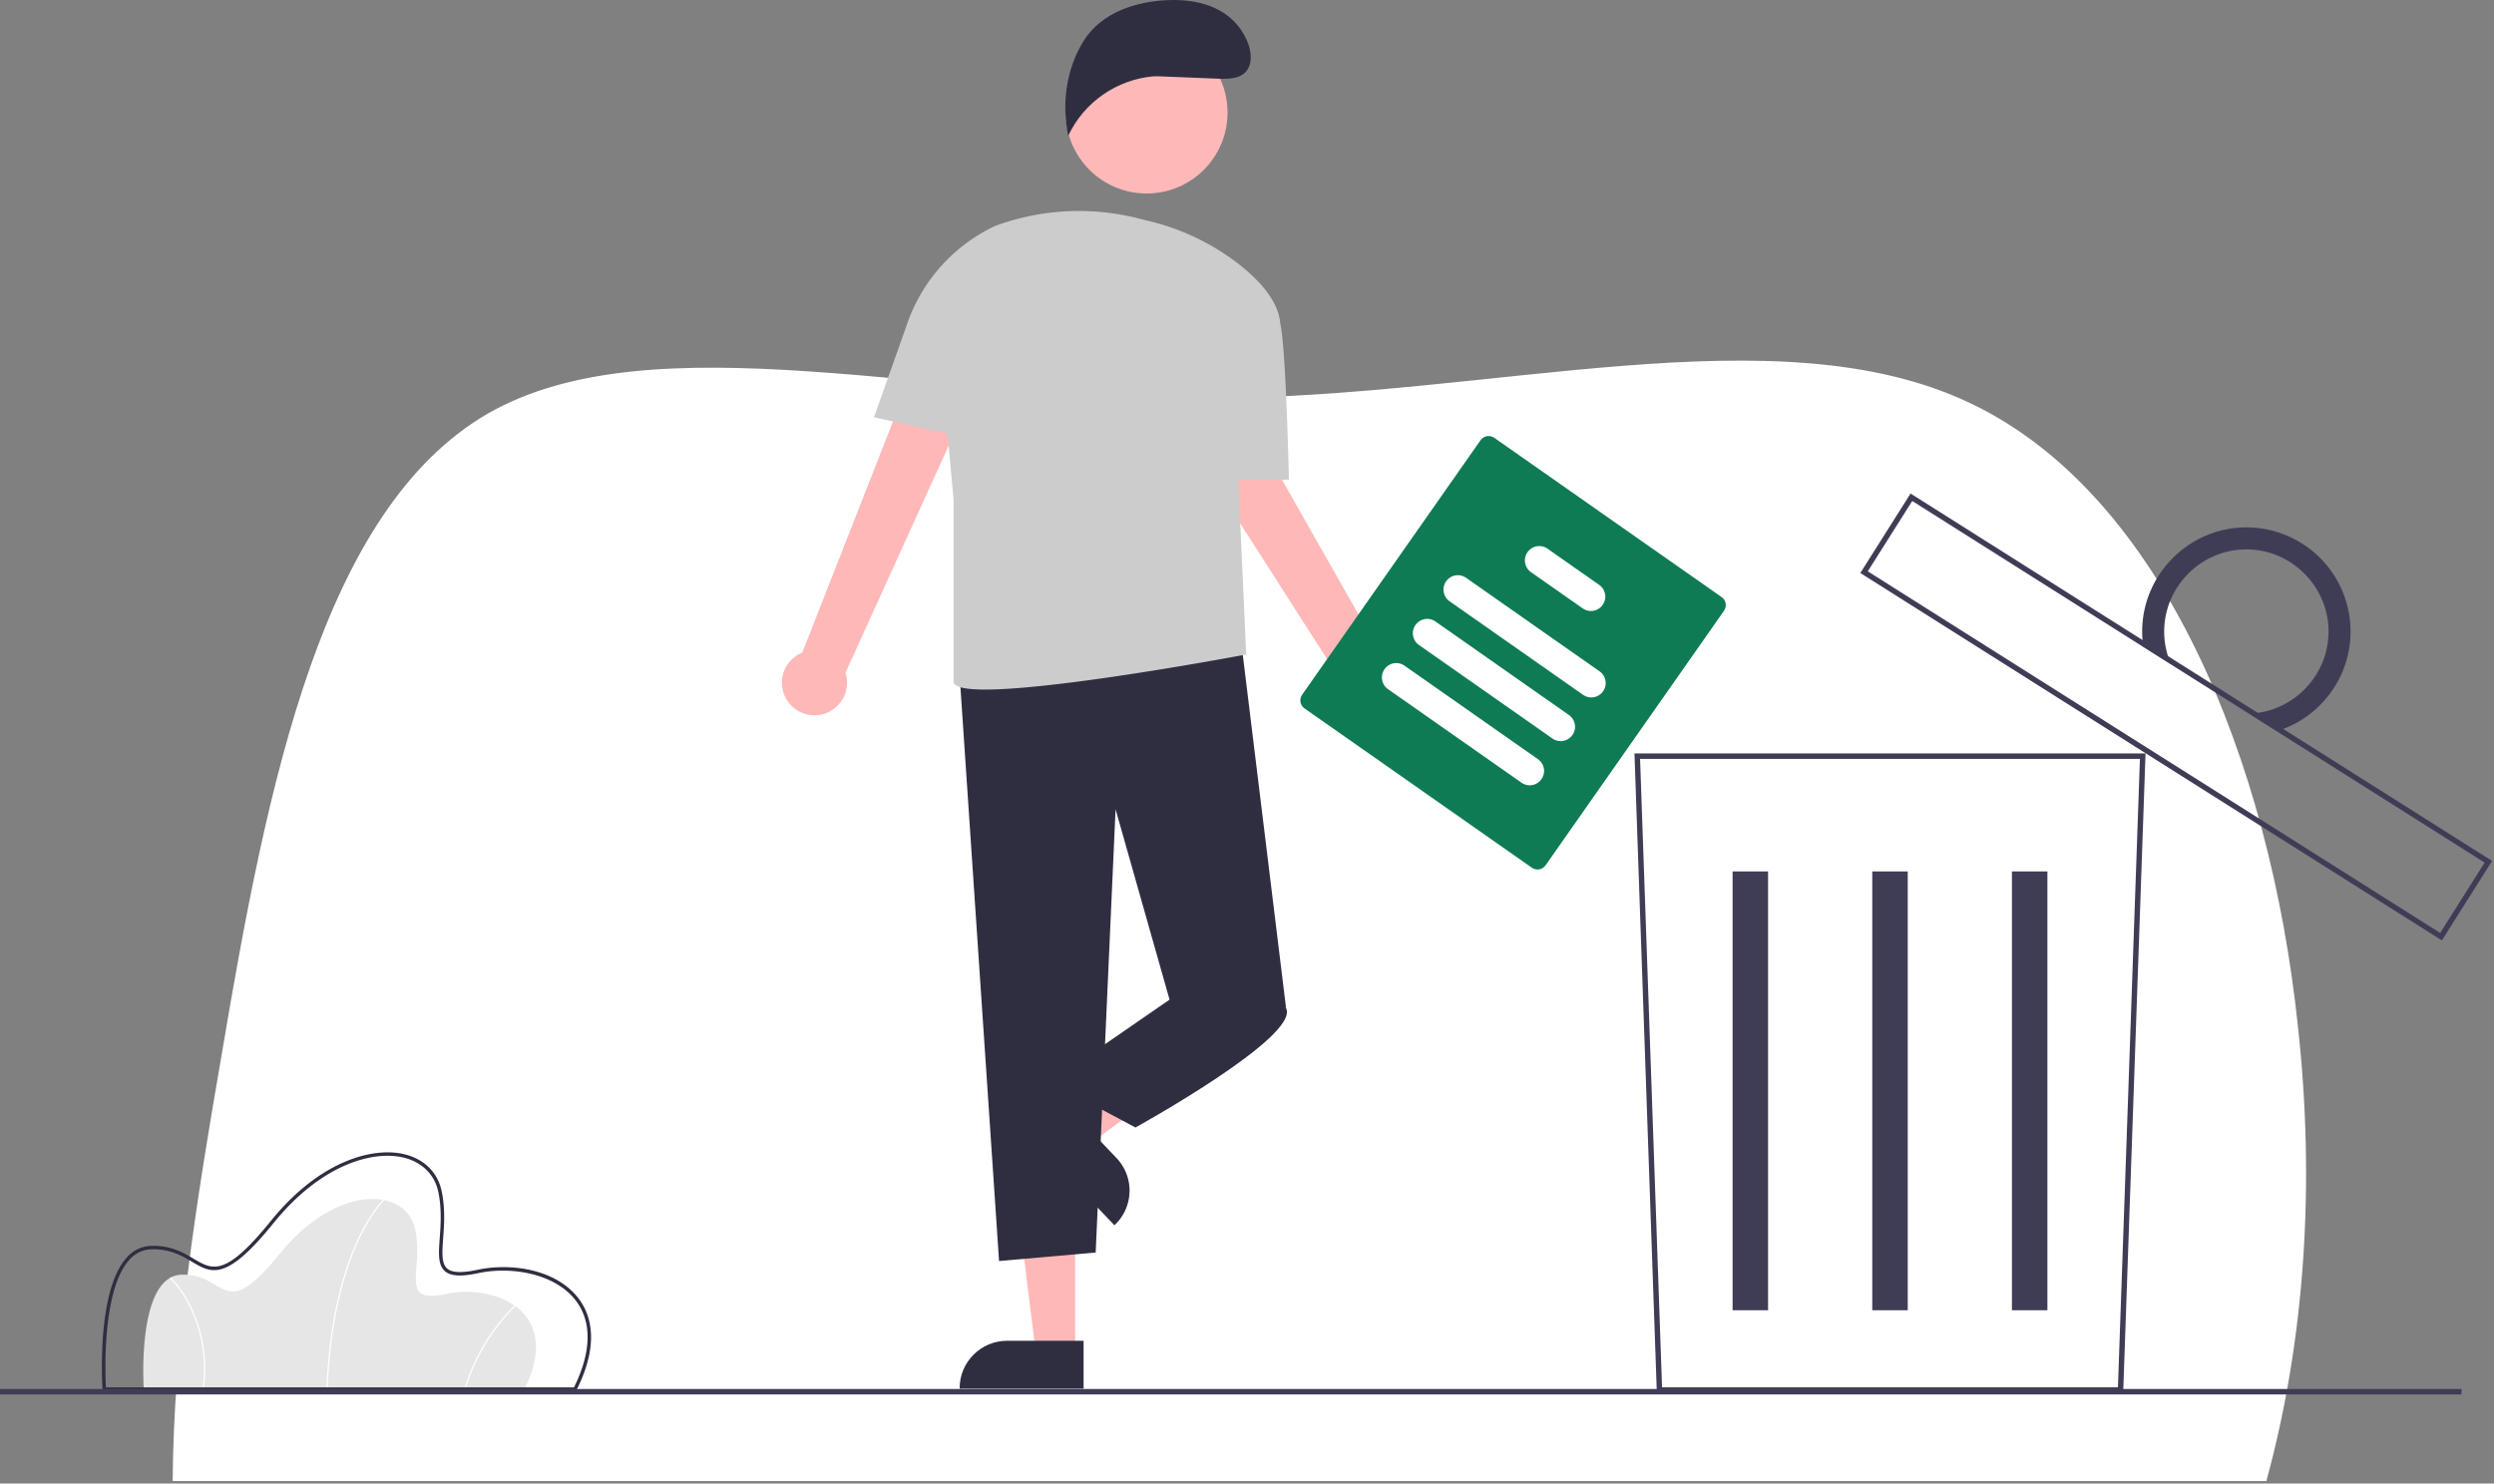 <svg xmlns="http://www.w3.org/2000/svg" xml:space="preserve" fill-rule="evenodd" stroke-linejoin="round" stroke-miterlimit="2" clip-rule="evenodd" viewBox="0 0 921 548">
  <rect x="0" y="0" width="921" height="548" fill="#808080" stroke="none"/>
  <path fill="#fff" fill-rule="nonzero" d="M726.954 148.63c71.634 33.498 111.316 132.446 121.623 230.363 6.39 57.802 2.721 115.604-11.642 168.108H63.767c.278-49.809 8.689-103.292 17.965-156.77 17.007-101.009 37.105-202.018 98.432-237.578 61.327-35.044 164.398-4.638 267.984-5.669 103.586-.515 207.687-31.952 278.806 1.546Z"/>
  <path fill="#e6e6e6" fill-rule="nonzero" d="M193.679 513.125h-140.6s-2.85-41.8 14.012-42.275c16.862-.475 14.962 18.525 36.1-7.6s46.787-24.7 50.112-9.262c3.325 15.438-6.412 27.787 11.4 23.987 17.812-3.8 43.463 6.175 28.976 35.15Z"/>
  <path fill="#fff" fill-rule="nonzero" d="m121.006 513.135-.475-.019c1.107-27.52 6.87-45.2 11.511-55.19 5.038-10.844 9.893-15.234 9.942-15.277l.316.355c-.048.043-4.846 4.389-9.844 15.16-4.615 9.944-10.347 27.554-11.45 54.971Zm50.886.056-.456-.133a73.686 73.686 0 0 1 18.551-30.863l.319.352a73.184 73.184 0 0 0-18.414 30.644Zm-96.667-.033-.471-.065a51.743 51.743 0 0 0-4.653-30.238 41.64 41.64 0 0 0-7.34-10.716l.329-.343a42.152 42.152 0 0 1 7.441 10.848 52.212 52.212 0 0 1 4.694 30.514Z"/>
  <path fill="#2f2e41" fill-rule="nonzero" d="M212.76 513.76H37.915l-.04-.592c-.1-1.473-2.331-36.228 8.93-48.629a12.34 12.34 0 0 1 9.013-4.325c7.34-.209 11.953 2.541 15.674 4.747 7.013 4.16 11.645 6.909 28.49-13.91 18.247-22.553 37.936-27.406 49.254-24.708 7.313 1.744 12.353 6.671 13.828 13.52 1.4 6.485.952 12.578.594 17.475-.383 5.239-.685 9.376 1.467 11.252 1.8 1.565 5.381 1.707 11.281.448 12-2.56 28.748-.37 37.153 10.491 4.522 5.843 8.085 16.463-.623 33.88l-.176.351Zm-173.652-1.271h172.865c6.489-13.165 6.692-24.287.581-32.182-7.711-9.963-23.888-12.585-35.883-10.026-6.411 1.368-10.23 1.142-12.381-.732-2.631-2.292-2.308-6.71-1.9-12.3.352-4.815.789-10.808-.569-17.115-1.368-6.351-6.063-10.926-12.881-12.551-10.957-2.614-30.1 2.177-47.971 24.27-17.534 21.672-22.817 18.54-30.126 14.2-3.767-2.234-8.043-4.767-14.99-4.57a11.116 11.116 0 0 0-8.108 3.909c-10.118 11.146-8.884 42.398-8.636 47.097h-.001Z"/>
  <path fill="#3f3d56" fill-rule="nonzero" d="M784.06 514.466H611.844l-.033-.965-8.223-235.18h188.727l-8.255 236.145Zm-170.284-2h168.352l8.117-232.145H605.658l8.118 232.145Z"/>
  <path fill="#3f3d56" d="M639.826 321.897h13.099v162.097h-13.099zm51.576 0h13.099v162.097h-13.099zm51.576 0h13.099v162.097h-13.099z"/>
  <path fill="#3f3d56" fill-rule="nonzero" d="m901.752 347.382-.85-.534L686.99 211.665l18.555-29.362.846.534L920.302 318.02l-18.55 29.362Zm-212.003-136.34 211.373 133.58 16.42-25.979-211.374-133.581-16.419 25.98Z"/>
  <path fill="#3f3d56" fill-rule="nonzero" d="M850.102 200.769a38.468 38.468 0 0 0-20.567-5.961c-21.098 0-38.459 17.361-38.459 38.459 0 1.865.136 3.727.406 5.572l10.2 6.446a30.338 30.338 0 0 1-2.475-12.002c0-16.647 13.698-30.344 30.344-30.344s30.344 13.697 30.344 30.344c0 16.227-13.017 29.729-29.233 30.323l10.2 6.446c16.104-4.943 27.17-19.919 27.17-36.765 0-13.183-6.77-25.479-17.921-32.518h-.009Z"/>
  <path fill="#3f3d56" d="M0 513.087h909v2H0z"/>
  <path fill="#feb8b8" fill-rule="nonzero" d="M397.037 499.439h-14.564l-6.932-56.174h21.5l-.004 56.174Z"/>
  <path fill="#2f2e41" fill-rule="nonzero" d="M354.386 512.961h45.771v-17.684h-28.332c-9.567 0-17.439 7.873-17.439 17.439v.245Z"/>
  <path fill="#feb8b8" fill-rule="nonzero" d="m391.918 412.394 10.046 10.545 45.452-33.727-14.826-15.563-40.672 38.745Z"/>
  <path fill="#2f2e41" fill-rule="nonzero" d="m412.313 427.771-19.549-20.513-12.803 12.202 31.582 33.138.177-.169a17.444 17.444 0 0 0 5.409-12.625c0-4.48-1.726-8.791-4.816-12.033Z"/>
  <path fill="#feb8b8" fill-rule="nonzero" d="M290.548 258.496a11.938 11.938 0 0 1-1.8-6.306c0-4.877 2.986-9.285 7.515-11.094l57.179-145.727 22.288 13.345-63.518 139.8c.389 1.198.586 2.449.586 3.708 0 6.588-5.421 12.01-12.01 12.01-4.174 0-8.059-2.177-10.24-5.736Zm217.032 10.445c-6.216-.444-11.093-5.682-11.093-11.914 0-.99.123-1.976.366-2.936l-84.354-131.869 23.891-10.2 75.836 133.523c4.944 1.598 8.316 6.232 8.316 11.428 0 6.589-5.422 12.01-12.01 12.01-.318 0-.635-.013-.952-.038v-.004Z"/>
  <path fill="#2f2e41" fill-rule="nonzero" d="m354.005 243.904 14.931 221.913 35.682-3.148 7.346-163.722 19.94 70.314 43.028 3.148-17.031-139-103.896 10.495Z"/>
  <path fill="#2f2e41" fill-rule="nonzero" d="m438.201 358.767-6.3 10.495-44.073 30.434 31.484 16.792s60.869-33.583 55.622-44.078l-36.733-13.643Z"/>
  <path fill="#ccc" fill-rule="nonzero" d="m322.759 154.12 12.421-35c5.58-15.723 17.23-28.576 32.332-35.668 16.81-6.192 35.099-7.194 52.484-2.873l4.52 1.122a87.379 87.379 0 0 1 33.128 16c7.654 6.034 14.54 13.674 15.153 21.892.003.018.008.035.015.051 2.12 9.292 3.169 57.567 3.169 57.567h-18.7l2.958 65.067-.239-.471s-107.856 20.411-107.856 9.916v-67.168l-2.211-24.32-27.174-6.115Z"/>
  <circle cx="423.432" cy="41.593" r="29.889" fill="#feb8b8"/>
  <path fill="#2f2e41" fill-rule="nonzero" d="m427.909 28.188 23.208.93c2.92-.009 6.108-.112 8.332-2 3.35-2.849 2.789-8.225.995-12.241-5-11.182-16.153-15.188-28.4-14.859-12.247.329-25.08 4.48-31.675 14.8-6.595 10.32-8.377 23.352-5.893 35.344 5.837-12.394 17.86-20.777 31.508-21.97l1.925-.004Z"/>
  <path fill="#0e7b54" fill-rule="nonzero" d="m565.723 320.544-84.001-58.873c-1.614-1.135-2.012-3.396-.882-5.014l65.931-94.073c1.136-1.614 3.396-2.012 5.015-.882l84.001 58.873c1.614 1.136 2.012 3.396.882 5.015l-65.929 94.07c-1.135 1.616-3.397 2.015-5.017.884Z"/>
  <path fill="#fff" fill-rule="nonzero" d="m584.614 256.663-49.291-34.545a5.307 5.307 0 0 1-2.258-4.341c0-2.908 2.393-5.301 5.301-5.301 1.088 0 2.151.336 3.042.96l49.291 34.546a5.306 5.306 0 0 1 2.258 4.341c0 2.907-2.393 5.3-5.301 5.3-1.088 0-2.151-.335-3.042-.96Zm-11.312 16.141-49.291-34.545a5.307 5.307 0 0 1-2.262-4.344c0-2.908 2.393-5.3 5.301-5.3 1.089 0 2.153.336 3.045.962l49.291 34.546a5.304 5.304 0 0 1 2.255 4.338c0 2.908-2.393 5.3-5.301 5.3-1.087 0-2.148-.334-3.038-.957Zm-11.434 16.315-49.291-34.546a5.306 5.306 0 0 1-2.258-4.341c0-2.908 2.392-5.3 5.3-5.3 1.089 0 2.151.335 3.042.96l49.291 34.545a5.306 5.306 0 0 1 2.259 4.341c0 2.908-2.393 5.301-5.301 5.301-1.089 0-2.151-.336-3.042-.96Zm22.608-64.386-19.092-13.38a5.304 5.304 0 0 1-2.262-4.344c0-2.907 2.392-5.3 5.3-5.3 1.09 0 2.154.336 3.046.962l19.092 13.381a5.304 5.304 0 0 1 2.258 4.341c0 2.907-2.392 5.3-5.3 5.3-1.089 0-2.151-.335-3.042-.96Z"/>
</svg>
